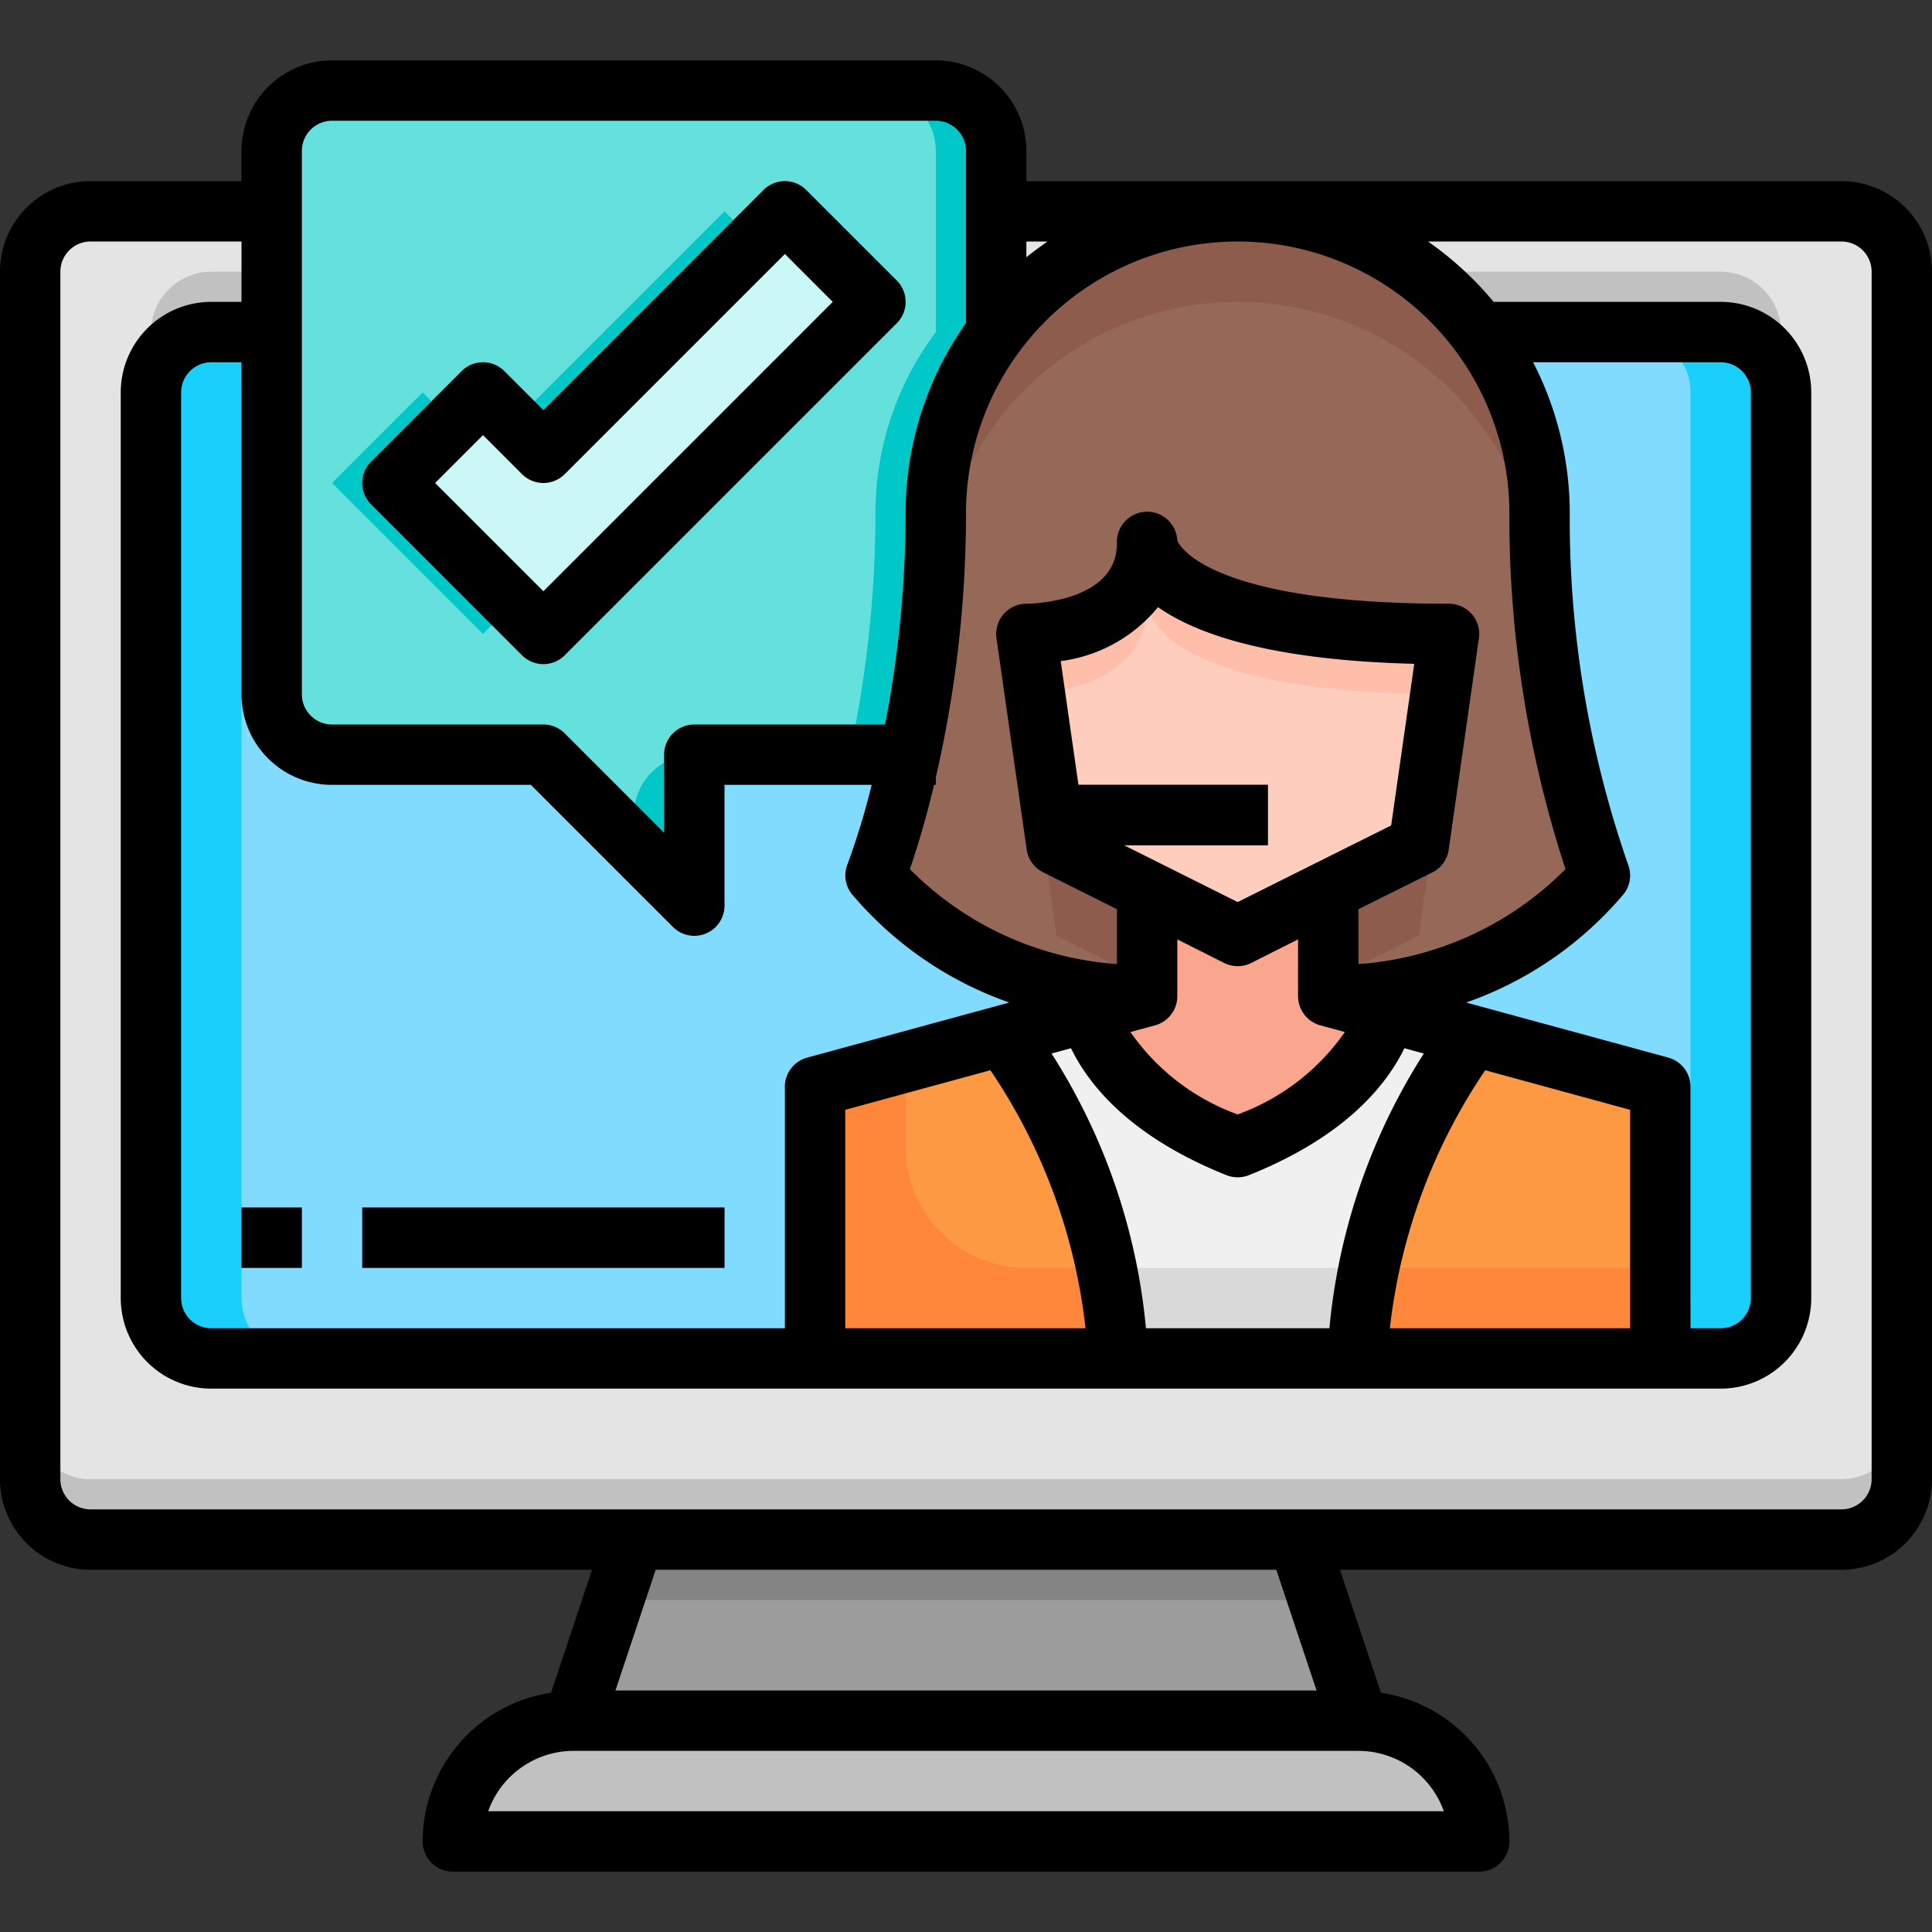<svg xmlns="http://www.w3.org/2000/svg" viewBox="0 0 64 64"><rect x="0" y="0" width="64" height="64" fill="#333333" stroke="none"/><g id="_07-online_service" data-name="07-online service"><path d="M45,57a3.995,3.995,0,0,1,4,4H15a4,4,0,0,1,4-4Z" style="fill:#c1c1c1"/><polygon points="43 51 45 57 19 57 21 51 43 51" style="fill:#9c9c9c"/><path d="M63,9V49a2.006,2.006,0,0,1-2,2H3a2.006,2.006,0,0,1-2-2V9A2.006,2.006,0,0,1,3,7H61A2.006,2.006,0,0,1,63,9ZM59,43V13a2.006,2.006,0,0,0-2-2H7a2.006,2.006,0,0,0-2,2V43a2.006,2.006,0,0,0,2,2H57A2.006,2.006,0,0,0,59,43Z" style="fill:#e4e4e4"/><path d="M57,9H7a2.006,2.006,0,0,0-2,2v2a2.006,2.006,0,0,1,2-2H57a2.006,2.006,0,0,1,2,2V11A2.006,2.006,0,0,0,57,9Z" style="fill:#c1c1c1"/><path d="M61,49H3a2.006,2.006,0,0,1-2-2v2a2.006,2.006,0,0,0,2,2H61a2.006,2.006,0,0,0,2-2V47A2.006,2.006,0,0,1,61,49Z" style="fill:#c1c1c1"/><rect x="5" y="11" width="54" height="34" rx="2" style="fill:#80dbff"/><path d="M8,43V13a2.006,2.006,0,0,1,2-2H7a2.006,2.006,0,0,0-2,2V43a2.006,2.006,0,0,0,2,2h3A2.006,2.006,0,0,1,8,43Z" style="fill:#19cffc"/><path d="M56,43V13a2.006,2.006,0,0,0-2-2h3a2.006,2.006,0,0,1,2,2V43a2.006,2.006,0,0,1-2,2H54A2.006,2.006,0,0,0,56,43Z" style="fill:#19cffc"/><rect x="8" y="40" width="2" height="2" style="fill:#4ab8f7"/><rect x="12" y="40" width="12" height="2" style="fill:#4ab8f7"/><polygon points="43 51 21 51 20.333 53 43.667 53 43 51" style="fill:#848484"/><polygon points="29 10 18 21 13 16 16 13 18 15 26 7 29 10" style="fill:#cbf7f7"/><path d="M33,7v4a9.991,9.991,0,0,0-2,6,37.94,37.94,0,0,1-.86,8H23v5l-5-5H11a2.006,2.006,0,0,1-2-2V5a2.006,2.006,0,0,1,2-2H31a2.006,2.006,0,0,1,2,2ZM18,21,29,10,26,7l-8,8-2-2-3,3Z" style="fill:#64e1dc"/><rect x="16.05" y="10.293" width="9.899" height="1.414" transform="translate(-1.627 18.071) rotate(-45)" style="fill:#00c8c8"/><polygon points="14 13 11 16 16 21 17 20 13 16 15 14 14 13" style="fill:#00c8c8"/><path d="M31,3H29a2.006,2.006,0,0,1,2,2v6a9.991,9.991,0,0,0-2,6,37.94,37.94,0,0,1-.86,8h2A37.94,37.94,0,0,0,31,17a9.991,9.991,0,0,1,2-6V5A2.006,2.006,0,0,0,31,3Z" style="fill:#00c8c8"/><path d="M21,28l2,2V25h0a2,2,0,0,0-2,2Z" style="fill:#00c8c8"/><path d="M41,38c3.73-1.49,4.68-3.54,4.91-4.48l2.87.78C47.94,35.45,45,39.86,45,45H37c0-5.14-2.94-9.55-3.78-10.7l2.87-.78C36.32,34.46,37.27,36.51,41,38Z" style="fill:#f0f0f0"/><path d="M55,36v9H45c0-5.14,2.94-9.55,3.78-10.7Z" style="fill:#fc9942"/><path d="M37,45H27V36l6.22-1.7C34.06,35.45,37,39.86,37,45Z" style="fill:#fc9942"/><path d="M44,33l1.91.52c-.23.94-1.18,2.99-4.91,4.48-3.73-1.49-4.68-3.54-4.91-4.48L38,33V29.5L41,31l3-1.5Z" style="fill:#faa68e"/><path d="M44,29.5,41,31l-3-1.5L35,28l-1-7s4,0,4-3c0,0,0,3,10,3l-1,7Z" style="fill:#ffcdbe"/><path d="M38,20s.006,2.94,9.715,3L48,21c-10,0-10-3-10-3,0,3-4,3-4,3l.284,1.986C35.188,22.921,38,22.519,38,20Z" style="fill:#ffbeaa"/><path d="M51,17a35.412,35.412,0,0,0,2,12,11.6,11.6,0,0,1-9,4V29.5L47,28l1-7c-10,0-10-3-10-3,0,3-4,3-4,3l1,7,3,1.5V33a11.6,11.6,0,0,1-9-4,35.412,35.412,0,0,0,2-12,10,10,0,0,1,20,0Z" style="fill:#966857"/><path d="M44,29.5v3L47,31l1-7c-.147,0-.285,0-.428,0L47,28Z" style="fill:#8d5c4d"/><path d="M29.709,29.766A37.658,37.658,0,0,0,31,20a10,10,0,0,1,20,0,37.658,37.658,0,0,0,1.291,9.766A7.557,7.557,0,0,0,53,29a35.412,35.412,0,0,1-2-12,10,10,0,0,0-20,0,35.412,35.412,0,0,1-2,12A7.557,7.557,0,0,0,29.709,29.766Z" style="fill:#8d5c4d"/><path d="M34.425,23.974C34.166,24,34,24,34,24l1,7,3,1.5v-3L35,28Z" style="fill:#8d5c4d"/><path d="M36.678,42A14.8,14.8,0,0,1,37,45h8a14.8,14.8,0,0,1,.322-3Z" style="fill:#d9d9d9"/><path d="M45.322,42A14.8,14.8,0,0,0,45,45H55V42Z" style="fill:#ff873c"/><path d="M34,42a4,4,0,0,1-4-4V35.18L27,36v9H37a14.8,14.8,0,0,0-.322-3Z" style="fill:#ff873c"/><polygon points="42 26 42 28 35 28 34.71 26 42 26" style="fill:#595959"/><path d="M61,6H34V5a3,3,0,0,0-3-3H11A3,3,0,0,0,8,5V6H3A3,3,0,0,0,0,9V49a3,3,0,0,0,3,3H19.612l-1.358,4.075A4.994,4.994,0,0,0,14,61a1,1,0,0,0,1,1H49a1,1,0,0,0,1-1,4.994,4.994,0,0,0-4.254-4.925L44.388,52H61a3,3,0,0,0,3-3V9A3,3,0,0,0,61,6ZM7,44a1,1,0,0,1-1-1V13a1,1,0,0,1,1-1H8V23a3,3,0,0,0,3,3h6.586l4.707,4.707A1,1,0,0,0,24,30V26h4.875a24.187,24.187,0,0,1-.8,2.629,1,1,0,0,0,.129.971,12.014,12.014,0,0,0,5.231,3.61l-6.694,1.825A1,1,0,0,0,26,36v8ZM35.725,26l-.587-4.1a4.99,4.99,0,0,0,3.223-1.788c1.278.9,3.743,1.759,8.488,1.878l-.765,5.354L41,29.882,37.236,28H42V26Zm4.828,5.9a1,1,0,0,0,.894,0L43,31.118V33a1,1,0,0,0,.737.965l.813.222A7.4,7.4,0,0,1,41,36.917a7.372,7.372,0,0,1-3.552-2.73l.815-.222A1,1,0,0,0,39,33V31.118ZM28,36.764l4.807-1.311A18.924,18.924,0,0,1,35.959,44H28ZM37.961,44a20.4,20.4,0,0,0-3.127-9.1l.644-.176c.609,1.253,1.994,2.942,5.15,4.205a1.01,1.01,0,0,0,.744,0c3.156-1.263,4.541-2.952,5.15-4.205l.644.176A20.4,20.4,0,0,0,44.039,44ZM49.2,35.453,54,36.764V44H46.041A19.019,19.019,0,0,1,49.2,35.453Zm6.068-.418L48.569,33.21A12.014,12.014,0,0,0,53.8,29.6a1,1,0,0,0,.129-.971A34.811,34.811,0,0,1,52,17a10.928,10.928,0,0,0-1.214-5H57a1,1,0,0,1,1,1V43a1,1,0,0,1-1,1H56V36A1,1,0,0,0,55.263,35.035ZM50,17a37.487,37.487,0,0,0,1.859,11.791A10.714,10.714,0,0,1,45,31.936V30.118L47.447,28.9a1,1,0,0,0,.543-.753l1-7A1,1,0,0,0,48,20c-7.981,0-8.943-1.942-9-2.094A1,1,0,0,0,37,18c0,1.958-2.88,2-3,2a1,1,0,0,0-.99,1.142l1,7a1,1,0,0,0,.543.753L37,30.118v1.818a10.709,10.709,0,0,1-6.859-3.145c.194-.564.5-1.522.8-2.791H31v-.25A38.917,38.917,0,0,0,32,17a9,9,0,0,1,18,0ZM34.7,8c-.237.167-.472.337-.7.521V8ZM10,5a1,1,0,0,1,1-1H31a1,1,0,0,1,1,1v5.7A10.93,10.93,0,0,0,30,17a36.863,36.863,0,0,1-.681,7H23a1,1,0,0,0-1,1v2.586l-3.293-3.293A1,1,0,0,0,18,24H11a1,1,0,0,1-1-1ZM47.829,60H16.171A3.006,3.006,0,0,1,19,58H45A3.006,3.006,0,0,1,47.829,60Zm-4.216-4H20.387l1.334-4H42.279ZM62,49a1,1,0,0,1-1,1H3a1,1,0,0,1-1-1V9A1,1,0,0,1,3,8H8v2H7a3,3,0,0,0-3,3V43a3,3,0,0,0,3,3H57a3,3,0,0,0,3-3V13a3,3,0,0,0-3-3H49.479a11.1,11.1,0,0,0-2.174-2H61a1,1,0,0,1,1,1Z"/><path d="M17.293,21.707a1,1,0,0,0,1.414,0l11-11a1,1,0,0,0,0-1.414l-3-3a1,1,0,0,0-1.414,0L18,13.586l-1.293-1.293a1,1,0,0,0-1.414,0l-3,3a1,1,0,0,0,0,1.414ZM16,14.414l1.293,1.293a1,1,0,0,0,1.414,0L26,8.414,27.586,10,18,19.586,14.414,16Z"/><rect x="8" y="40" width="2" height="2"/><rect x="12" y="40" width="12" height="2"/></g></svg>